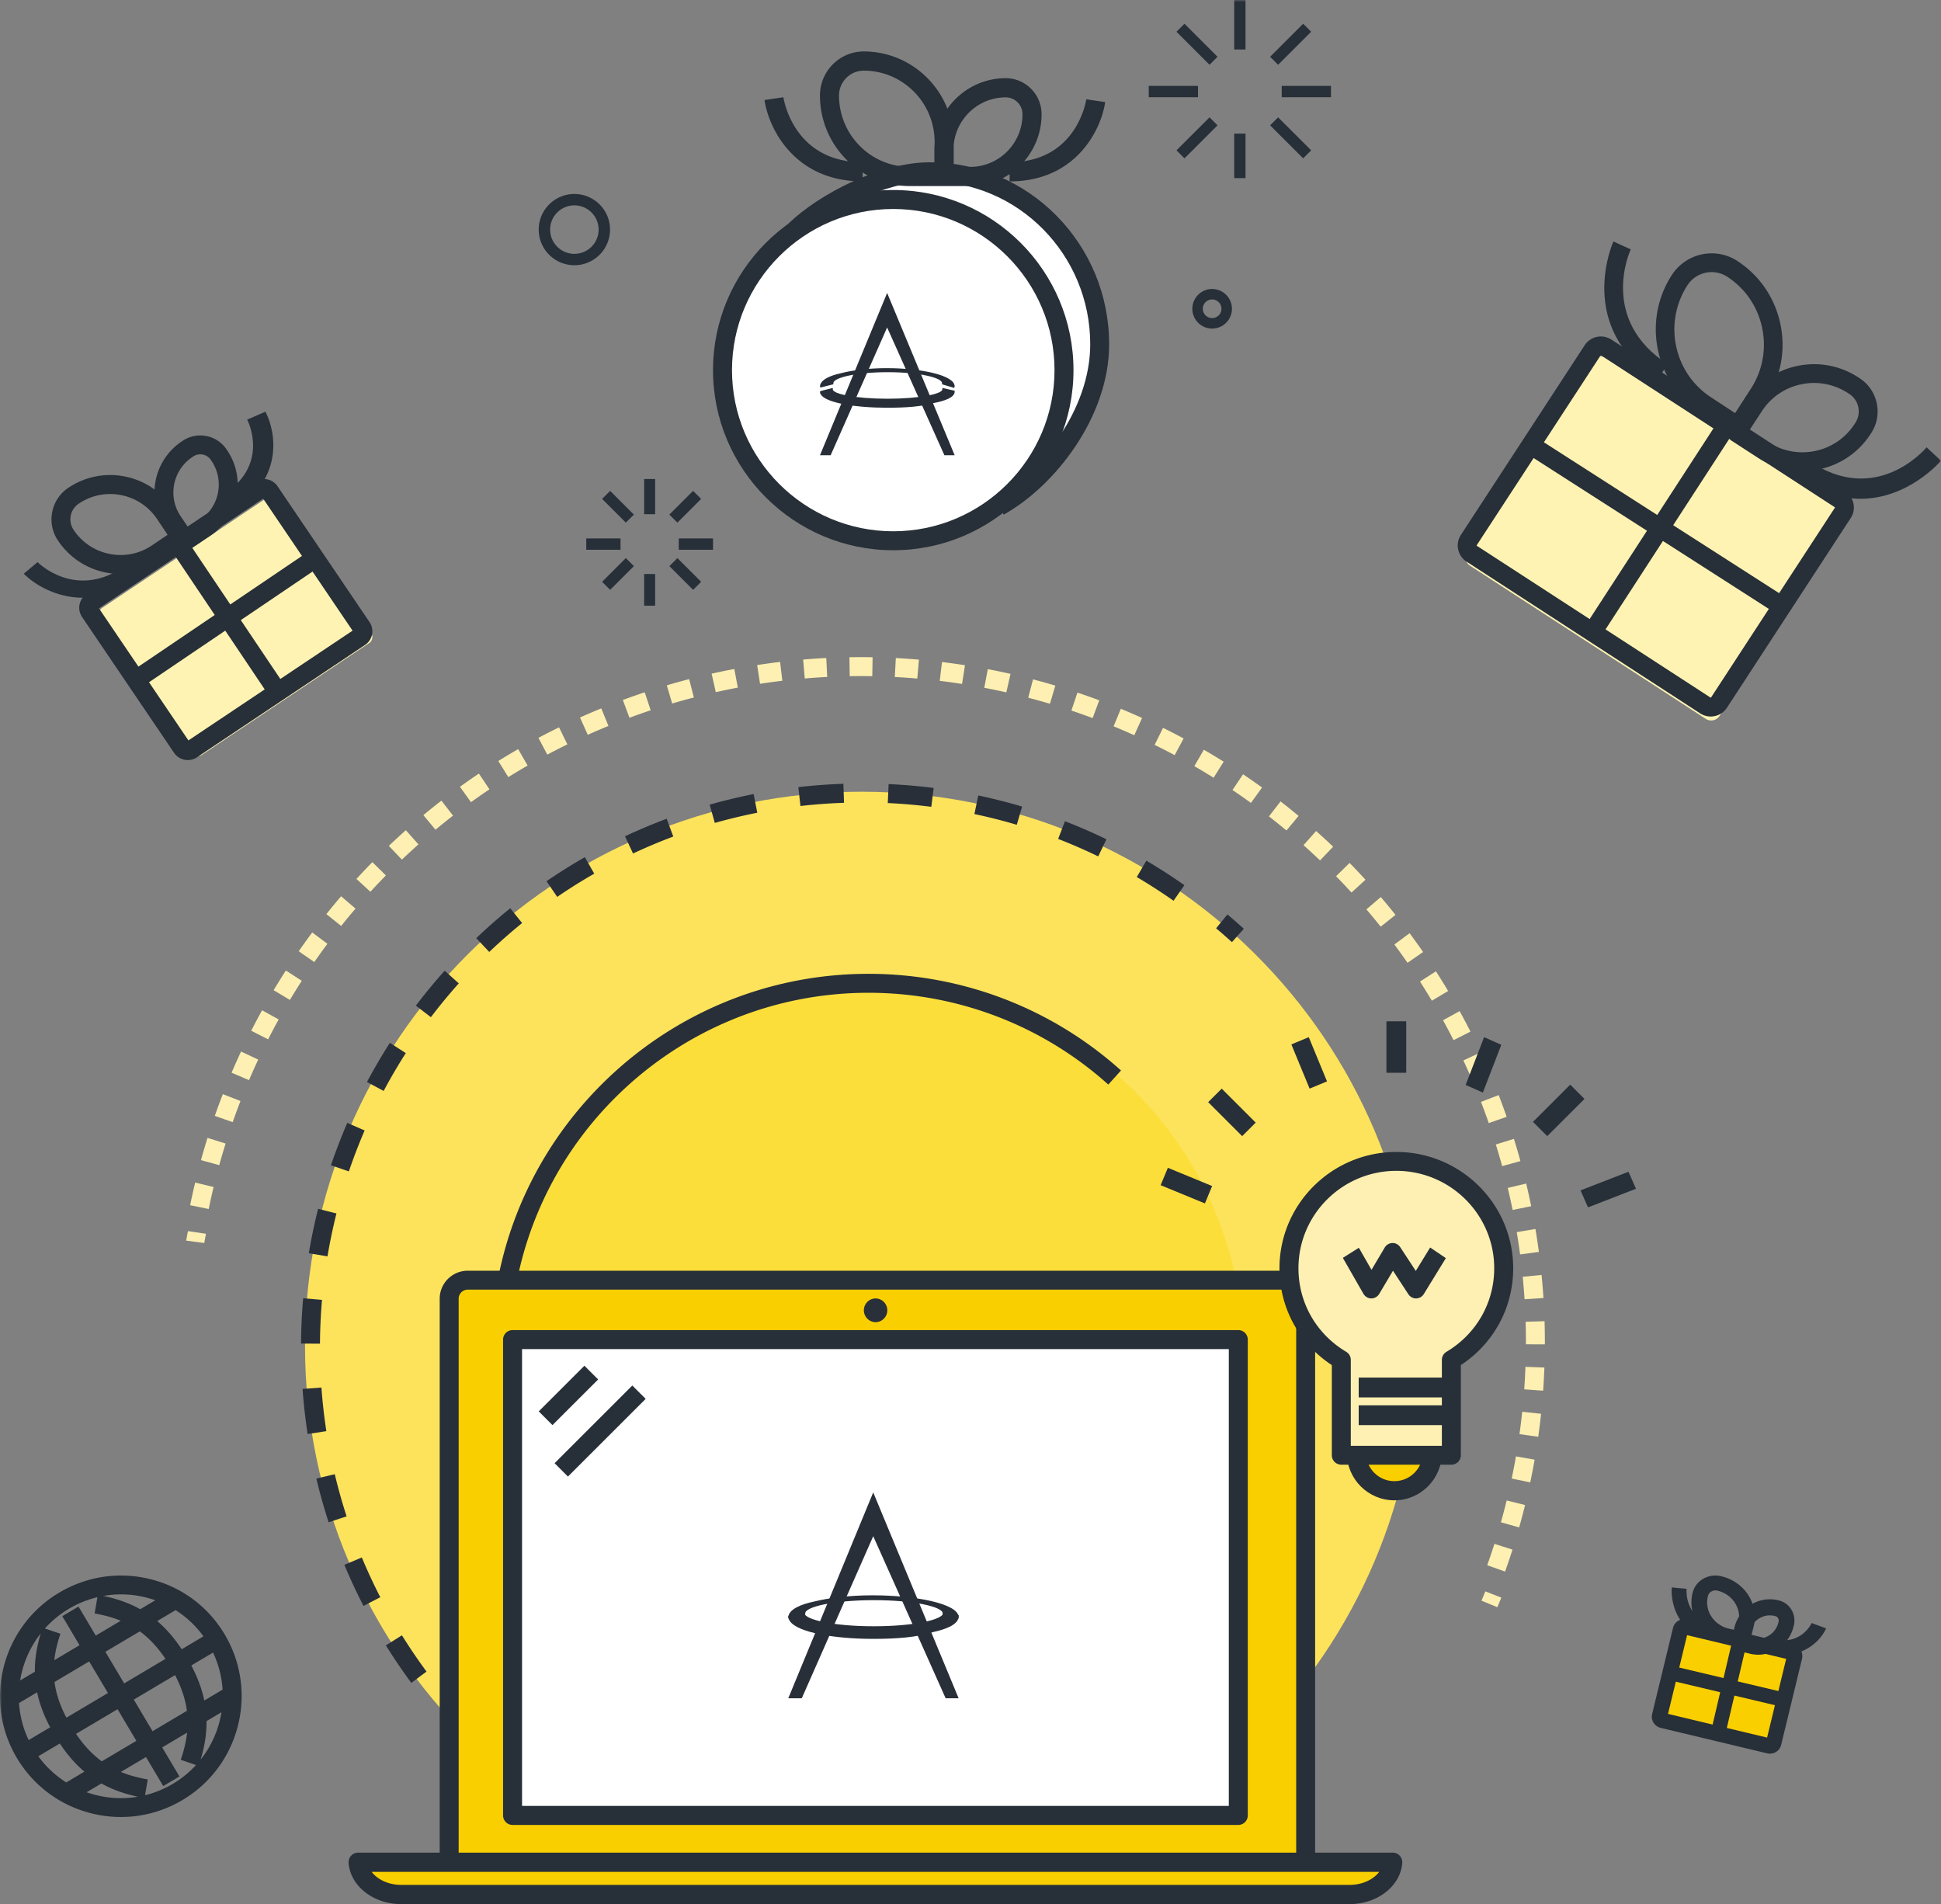 <svg xmlns="http://www.w3.org/2000/svg" xmlns:xlink="http://www.w3.org/1999/xlink" width="470" height="461" viewBox="0 0 470 461">
    <rect x="0" y="0" width="470" height="461" fill="#808080" stroke="none"/>
    <defs>
        <path id="a" d="M0 461h470V0H0z"/>
    </defs>
    <g fill="none" fill-rule="evenodd">
        <path fill="#FDE35B" d="M343.388 325.863c0 74.105-60.337 134.179-134.766 134.179-74.428 0-134.765-60.074-134.765-134.18 0-74.105 60.337-134.178 134.765-134.178 74.429 0 134.766 60.073 134.766 134.179"/>
        <path fill="#FCDE3A" d="M301.184 328.259c0 50.022-40.368 90.57-90.164 90.57-49.795 0-90.163-40.548-90.163-90.57 0-50.022 40.368-90.57 90.163-90.57 49.796 0 90.164 40.548 90.164 90.57"/>
        <path fill="#282F39" d="M167.349 407.328c-29.86-15.892-48.41-46.713-48.41-80.438 0-50.242 40.99-91.119 91.372-91.119 22.629 0 44.341 8.311 61.138 23.402l-3.082 3.411c-15.948-14.33-36.567-22.222-58.056-22.222-47.844 0-86.768 38.817-86.768 86.528 0 32.025 17.616 61.295 45.973 76.39l-2.167 4.048zM145.655 446.624A129.812 129.812 0 0 1 141 443.88l2.216-3.965c1.467.907 2.98 1.8 4.498 2.652l-2.06 4.057zM193.825 195.145l-.518-4.572c3.603-.411 7.275-.683 10.915-.806l.154 4.599c-3.519.119-7.069.38-10.55.78zm31.684.193a131.921 131.921 0 0 0-10.546-.909l.21-4.595c3.635.166 7.306.482 10.91.939l-.574 4.565zm-52.423 3.902l-1.246-4.428c3.498-.99 7.08-1.851 10.649-2.555l.883 4.515c-3.447.68-6.907 1.51-10.286 2.468zm73.119.449a130.87 130.87 0 0 0-10.26-2.597l.94-4.503c3.567.75 7.14 1.656 10.62 2.689l-1.3 4.41zm-92.922 6.952l-1.94-4.168a134.928 134.928 0 0 1 10.09-4.245l1.599 4.31a131.487 131.487 0 0 0-9.75 4.103zm112.644.699a130.9 130.9 0 0 0-9.707-4.227l1.652-4.292a135.544 135.544 0 0 1 10.047 4.376l-1.992 4.143zm-131.003 9.807l-2.583-3.801c3.007-2.06 6.13-4.019 9.282-5.821l2.27 3.997a131.376 131.376 0 0 0-8.97 5.625zm149.242.934a131.957 131.957 0 0 0-8.904-5.741l2.32-3.968a136.752 136.752 0 0 1 9.214 5.94l-2.63 3.769zM118.47 230.473l-3.154-3.337a138.11 138.11 0 0 1 8.238-7.24l2.879 3.581a133.227 133.227 0 0 0-7.963 6.996zm-14.131 15.794l-3.644-2.792a137.59 137.59 0 0 1 6.985-8.464l3.41 3.073c-2.35 2.627-4.621 5.38-6.751 8.183zm-11.436 17.86l-4.042-2.168a136.998 136.998 0 0 1 5.546-9.481l3.855 2.487a132.607 132.607 0 0 0-5.359 9.162zm-8.426 19.478l-4.338-1.485a136.923 136.923 0 0 1 3.954-10.259l4.203 1.831c-1.4 3.241-2.686 6.576-3.82 9.913zm-5.177 20.572l-4.52-.761a136.002 136.002 0 0 1 2.25-10.756l4.443 1.126c-.86 3.414-1.591 6.91-2.173 10.391zm-1.818 21.144l-4.583-.03c.023-3.657.193-7.35.504-10.974l4.567.395a133.97 133.97 0 0 0-.488 10.61zm-2.985 21.875c-.555-3.604-.97-7.279-1.235-10.922l4.571-.334c.256 3.52.657 7.07 1.193 10.553l-4.53.703zm5.078 21.361a135.788 135.788 0 0 1-2.97-10.573l4.458-1.068c.815 3.43 1.78 6.866 2.867 10.214l-4.355 1.427zm8.444 20.256a136.816 136.816 0 0 1-4.631-9.958l4.227-1.775c1.355 3.25 2.86 6.486 4.475 9.62l-4.07 2.113zm11.584 18.63a136.939 136.939 0 0 1-6.166-9.083l3.889-2.435a133.06 133.06 0 0 0 5.957 8.777l-3.68 2.741zm14.401 16.535a137.275 137.275 0 0 1-7.531-7.979l3.45-3.028c2.31 2.654 4.76 5.249 7.278 7.71l-3.197 3.297zm16.848 14.02c-2.971-2.094-5.9-4.338-8.705-6.671l2.925-3.543c2.71 2.256 5.541 4.424 8.412 6.447l-2.632 3.767zM298.304 228.104a124.913 124.913 0 0 0-3.835-3.356l2.745-3.353a129.578 129.578 0 0 1 3.97 3.474l-2.88 3.235z"/>
        <path fill="#FDF0B2" d="M49.461 300.944l-4.38-.576c.135-.768.279-1.534.429-2.3l4.368.64c-.147.744-.286 1.489-.417 2.236M211.215 163.715a159.097 159.097 0 0 0-5.46-.003l-.075-4.592c1.876-.03 3.75-.03 5.616.003l-.081 4.592zm-16.35.548l-.387-4.576c1.857-.157 3.74-.285 5.596-.38l.232 4.587c-1.805.092-3.635.216-5.441.37zm27.254.019a162.294 162.294 0 0 0-5.447-.376l.24-4.587c1.863.097 3.749.228 5.603.388l-.396 4.575zm-38.08 1.274l-.7-4.54c1.835-.282 3.705-.537 5.558-.759l.544 4.56c-1.802.216-3.62.464-5.402.739zm48.917.034a156.61 156.61 0 0 0-5.406-.746l.55-4.56c1.861.225 3.732.483 5.562.768l-.706 4.538zm-59.634 1.993l-1.005-4.481c1.821-.41 3.67-.791 5.495-1.136l.85 4.514a154.28 154.28 0 0 0-5.34 1.103zm70.355.047c-1.762-.398-3.56-.772-5.342-1.111l.858-4.511c1.834.349 3.682.733 5.495 1.143l-1.01 4.48zm-80.912 2.7l-1.303-4.404c1.79-.53 3.607-1.036 5.405-1.503l1.153 4.444c-1.746.454-3.514.947-5.255 1.463zm91.468.06c-1.73-.516-3.498-1.01-5.254-1.47l1.161-4.443c1.806.473 3.623.981 5.403 1.513l-1.31 4.4zm-101.818 3.386l-1.593-4.306a166.941 166.941 0 0 1 5.29-1.86l1.449 4.357a164.583 164.583 0 0 0-5.146 1.81zm112.16.08a162.828 162.828 0 0 0-5.14-1.82l1.458-4.354c1.777.596 3.556 1.226 5.287 1.872l-1.604 4.302zm-122.253 4.048l-1.878-4.19a167.109 167.109 0 0 1 5.154-2.209l1.734 4.252a164.638 164.638 0 0 0-5.01 2.147zm132.337.106a163.308 163.308 0 0 0-5.006-2.162l1.747-4.245c1.726.71 3.458 1.459 5.149 2.223l-1.89 4.184zM132.53 182.7l-2.156-4.054a165.695 165.695 0 0 1 4.994-2.55l2.017 4.125c-1.626.796-3.26 1.63-4.855 2.479zm151.91.133a166.497 166.497 0 0 0-4.85-2.492l2.03-4.12c1.666.822 3.343 1.685 4.985 2.564l-2.166 4.048zm-161.353 5.316l-2.426-3.899c1.575-.98 3.193-1.951 4.809-2.884l2.293 3.98a156.534 156.534 0 0 0-4.676 2.803zm170.78.153a156.627 156.627 0 0 0-4.667-2.814l2.3-3.973a165.02 165.02 0 0 1 4.803 2.893l-2.436 3.894zm-179.813 5.912l-2.684-3.725a169.256 169.256 0 0 1 4.591-3.198l2.56 3.812a163.564 163.564 0 0 0-4.467 3.11zm188.853.176a160.322 160.322 0 0 0-4.468-3.12l2.564-3.81a164.182 164.182 0 0 1 4.594 3.21l-2.69 3.72zm-197.455 6.491l-2.932-3.534a165.66 165.66 0 0 1 4.366-3.504l2.81 3.63a158.03 158.03 0 0 0-4.244 3.408zm206.058.19a158.852 158.852 0 0 0-4.243-3.413l2.812-3.63a163.632 163.632 0 0 1 4.367 3.512l-2.936 3.53zm-214.19 7.05l-3.166-3.324a163.085 163.085 0 0 1 4.12-3.796l3.05 3.431a158.946 158.946 0 0 0-4.003 3.69zm222.32.195a159.448 159.448 0 0 0-4.002-3.691l3.052-3.43a163.717 163.717 0 0 1 4.118 3.798l-3.168 3.323zm-229.944 7.584l-3.384-3.101a161.693 161.693 0 0 1 3.854-4.068l3.276 3.217a160.848 160.848 0 0 0-3.746 3.952zm237.562.192a159.177 159.177 0 0 0-3.741-3.952l3.277-3.214c1.305 1.332 2.6 2.7 3.85 4.067l-3.386 3.1zm-244.644 8.09l-3.585-2.866a169.228 169.228 0 0 1 3.569-4.32l3.488 2.984a161.949 161.949 0 0 0-3.472 4.202zm251.712.182a159.852 159.852 0 0 0-3.462-4.196l3.488-2.983a162.692 162.692 0 0 1 3.562 4.316l-3.588 2.863zm-258.22 8.561l-3.772-2.616a163.467 163.467 0 0 1 3.272-4.553l3.679 2.744a160.01 160.01 0 0 0-3.18 4.425zm264.714.181a159.278 159.278 0 0 0-3.177-4.432l3.684-2.74a167.065 167.065 0 0 1 3.269 4.559l-3.776 2.613zM70.2 242.09l-3.94-2.356c.952-1.59 1.947-3.194 2.958-4.764l3.857 2.488a162.84 162.84 0 0 0-2.876 4.632zm276.513.192a163.924 163.924 0 0 0-2.868-4.64l3.861-2.48a167.644 167.644 0 0 1 2.95 4.77l-3.943 2.35zm-281.792 9.353l-4.088-2.087a167.421 167.421 0 0 1 2.63-4.953l4.017 2.223a162.692 162.692 0 0 0-2.559 4.817zm287.047.202a162.575 162.575 0 0 0-2.546-4.823l4.021-2.213a166.319 166.319 0 0 1 2.62 4.961l-4.095 2.075zm-291.672 9.677l-4.22-1.806a166.933 166.933 0 0 1 2.293-5.12l4.157 1.948a162.644 162.644 0 0 0-2.23 4.978zm296.27.213c-.709-1.671-1.454-3.347-2.215-4.984l4.161-1.937a167.9 167.9 0 0 1 2.278 5.125l-4.223 1.796zm-300.222 9.957l-4.33-1.52c.616-1.76 1.27-3.53 1.943-5.263l4.277 1.664a161.349 161.349 0 0 0-1.89 5.12zm304.15.228l-.217-.623c-.53-1.501-1.09-3.018-1.663-4.505l4.282-1.654c.59 1.53 1.165 3.088 1.71 4.636l.22.626-4.331 1.52zM53.087 282.097l-4.424-1.223c.497-1.797 1.03-3.608 1.586-5.384l4.38 1.372c-.54 1.727-1.06 3.488-1.542 5.235zm310.65.23c-.48-1.74-.995-3.503-1.535-5.236l4.383-1.365a172.05 172.05 0 0 1 1.577 5.384l-4.425 1.218zM50.538 292.712l-4.497-.922c.373-1.825.784-3.67 1.219-5.48l4.462 1.073c-.422 1.76-.822 3.553-1.184 5.329zm315.732.231a165.4 165.4 0 0 0-1.177-5.329l4.463-1.067c.43 1.805.84 3.648 1.212 5.48l-4.498.916zm1.813 10.761c-.24-1.799-.515-3.615-.815-5.395l4.526-.763c.308 1.832.59 3.698.838 5.549l-4.549.61zm1.075 10.855a159.806 159.806 0 0 0-.445-5.436l4.567-.453c.184 1.857.338 3.738.458 5.594l-4.58.295zm4.923 10.92l-4.59-.011.001-.575c0-1.622-.026-3.265-.075-4.883l4.588-.14c.05 1.664.077 3.354.077 5.023l-.001.586zm-.423 11.217l-4.578-.33c.13-1.802.23-3.634.298-5.446l4.586.172c-.07 1.865-.173 3.75-.306 5.604zm-1.185 11.16l-4.544-.64c.251-1.79.476-3.612.668-5.414l4.563.485a165.255 165.255 0 0 1-.687 5.57zm-1.938 11.052l-4.49-.945c.373-1.776.72-3.578 1.032-5.358l4.52.794a165.94 165.94 0 0 1-1.062 5.509zm-2.681 10.897l-4.417-1.25c.492-1.74.96-3.515 1.393-5.274l4.456 1.098c-.445 1.81-.927 3.634-1.432 5.426zm-3.41 10.689l-4.323-1.544a163.427 163.427 0 0 0 1.745-5.168l4.373 1.395a169.724 169.724 0 0 1-1.795 5.317zM362.577 389.119l-3.842-1.58c.314-.75.623-1.5.925-2.254l3.87 1.516c-.31.775-.628 1.547-.953 2.318"/>
        <path fill="#FACF00" d="M312.019 453.333h-199.12a4.525 4.525 0 0 1-4.511-4.512v-134.74c0-2.48 2.03-4.511 4.512-4.511h199.119a4.525 4.525 0 0 1 4.512 4.51v134.741a4.526 4.526 0 0 1-4.512 4.512"/>
        <path fill="#272F38" d="M113.26 312.234a2.202 2.202 0 0 0-2.202 2.196v134.041c0 1.212.987 2.198 2.201 2.198h198.4a2.202 2.202 0 0 0 2.202-2.198v-134.04a2.202 2.202 0 0 0-2.202-2.197h-198.4zm198.4 143.015h-198.4c-3.745 0-6.79-3.04-6.79-6.778v-134.04c0-3.738 3.045-6.778 6.79-6.778h198.4c3.743 0 6.789 3.04 6.789 6.777v134.041c0 3.738-3.046 6.778-6.79 6.778z"/>
        <path fill="#FACF00" d="M86.327 451.416c.32 4.26 4.884 7.667 10.42 7.667h229.506c5.536 0 10.1-3.408 10.42-7.667H86.327z"/>
        <path fill="#272F38" d="M89.991 453.19c1.398 1.87 4.12 3.16 7.15 3.16h229.677c3.03 0 5.753-1.29 7.151-3.16H89.991zM326.818 461H97.14c-6.722 0-12.313-4.376-12.726-9.96a2.338 2.338 0 0 1 .61-1.756 2.298 2.298 0 0 1 1.689-.743h250.532c.64 0 1.253.27 1.69.743a2.34 2.34 0 0 1 .609 1.756c-.414 5.584-6.004 9.96-12.727 9.96z"/>
        <mask id="b" fill="#fff">
            <use xlink:href="#a"/>
        </mask>
        <path fill="#FFF" d="M124.694 439.915h175.53v-115.97h-175.53z" mask="url(#b)"/>
        <path fill="#272F38" d="M126.41 437.224h171.138V326.637H126.411v110.587zm173.436 4.608H124.114a2.3 2.3 0 0 1-2.298-2.304V324.333a2.3 2.3 0 0 1 2.298-2.304h175.732a2.3 2.3 0 0 1 2.297 2.304v115.195a2.3 2.3 0 0 1-2.297 2.304z" mask="url(#b)"/>
        <path fill="#29303A" d="M214.857 317.237a2.877 2.877 0 0 1-2.877 2.875 2.876 2.876 0 0 1 0-5.75 2.876 2.876 0 0 1 2.877 2.875" mask="url(#b)"/>
        <path fill="#FACF00" d="M142.918 332.572l-11.51 11.5" mask="url(#b)"/>
        <path fill="#272F38" d="M133.775 345.031l-3.326-3.323 11.062-11.053 3.326 3.323z" mask="url(#b)"/>
        <path fill="#FACF00" d="M155.388 336.405l-19.184 19.169" mask="url(#b)"/>
        <path fill="#272F38" d="M137.522 357.49l-3.236-3.233 18.823-18.81 3.238 3.234z" mask="url(#b)"/>
        <path fill="#282F39" d="M190.878 391.522c.12-1.991 3.383-3.17 6.154-3.75 3.735-.939 8.797-1.529 14.104-1.529h.362c10.017 0 20.624 1.998 20.624 5.28l-.124.47-3.737-1.06v-.344c0-1.527-6.746-3.175-16.638-3.175-9.892 0-16.644 1.648-16.644 3.175v.343l-3.98.943-.121-.353z" mask="url(#b)"/>
        <path fill="#282F39" d="M211.446 361.324l-20.568 49.838h3.269l17.299-39.233 17.533 39.233h3.143z" mask="url(#b)"/>
        <path fill="#282F39" d="M211.46 396.786c-9.841 0-18.115-1.645-20.063-4.122-.36-.464-.611-.94-.488-1.406l.129-.126 3.768-1.055v.478c0 1.523 6.813 3.18 16.771 3.18 9.967 0 16.775-1.657 16.775-3.18v-.478l3.77.94v.354c0 2.016-3.405 3.187-6.197 3.77-3.893 1.3-8.991 1.645-14.464 1.645" mask="url(#b)"/>
        <path fill="#272F38" d="M25.009 386.393c3.356.69 6.304 1.74 8.94 3.216l3.653-2.168a24.88 24.88 0 0 0-2.226-.672 24.67 24.67 0 0 0-10.367-.376zm13.056 6.078c2.177 1.85 4.127 4.107 5.932 6.83l5.267-3.123a24.37 24.37 0 0 0-6.742-6.35l-4.457 2.643zm-27.197 1.802l3.762 1.278c-.762 2.24-1.259 4.353-1.481 6.4l6.114-3.629-4.177-7.03 3.924-2.33 4.178 7.032 6.055-3.593c-1.905-.783-3.999-1.36-6.332-1.765l.685-3.948a24.978 24.978 0 0 0-6.919 2.817 24.718 24.718 0 0 0-5.809 4.768zm-1.005 1.196a24.8 24.8 0 0 0-4.986 11.388l3.567-2.116c-.036-2.985.442-6.037 1.42-9.272zm15.655 4.446l4.548 7.653 10.001-5.935c-1.87-2.786-3.891-4.972-6.211-6.665l-8.338 4.947zm20.805 3.31c1.522 2.888 2.567 5.684 3.145 8.485l4.432-2.628a24.483 24.483 0 0 0-2.315-8.98l-5.262 3.123zm-33.126 4c.376 2.845 1.33 5.665 2.883 8.64l10.06-5.969-4.546-7.653-8.397 4.982zm19.198 4.264l4.549 7.653 8.314-4.934c-.373-2.852-1.321-5.677-2.865-8.651l-9.998 5.932zm-27.784.83a24.335 24.335 0 0 0 2.33 8.968l5.21-3.092c-1.53-2.886-2.58-5.678-3.162-8.473L4.61 412.32zm45.398 4.375c.034 3.003-.446 6.074-1.428 9.328a24.779 24.779 0 0 0 5.052-11.479l-3.624 2.15zm-31.594 3.088c1.875 2.778 3.903 4.963 6.232 6.654l8.372-4.966-4.548-7.654-10.056 5.966zm-9.139 5.423a24.48 24.48 0 0 0 6.769 6.335l4.39-2.605c-2.184-1.848-4.14-4.103-5.95-6.82l-5.209 3.09zm19.985 3.798c1.956.807 4.11 1.396 6.514 1.807l-.655 3.835c2.34-.576 4.608-1.5 6.738-2.765a24.642 24.642 0 0 0 5.61-4.552l-3.695-1.265c.792-2.304 1.304-4.476 1.531-6.578l-6.03 3.578 4.177 7.03-3.924 2.33-4.178-7.032-6.088 3.612zm-8.289 4.918c.709.25 1.432.469 2.168.656a24.65 24.65 0 0 0 10.27.425c-3.319-.697-6.238-1.744-8.853-3.208l-3.585 2.127zm8.32 5.994c-2.425 0-4.867-.304-7.278-.919-7.578-1.929-13.95-6.69-17.943-13.409-8.214-13.824-3.603-31.768 10.276-40.003 6.727-3.992 14.593-5.139 22.147-3.236 7.566 1.908 13.93 6.656 17.92 13.37 8.24 13.868 3.654 31.85-10.224 40.083-4.584 2.72-9.703 4.113-14.898 4.114z" mask="url(#b)"/>
        <path fill="#FACF00" d="M347.224 352.22c0 5.029-4.08 9.104-9.111 9.104-5.033 0-9.113-4.075-9.113-9.105 0-5.029 4.08-9.105 9.113-9.105 5.032 0 9.111 4.076 9.111 9.105" mask="url(#b)"/>
        <path fill="#272F38" d="M337.633 344.875c-3.789 0-6.87 3.08-6.87 6.865s3.081 6.865 6.87 6.865c3.788 0 6.87-3.08 6.87-6.865s-3.082-6.865-6.87-6.865m0 18.366c-6.347 0-11.51-5.16-11.51-11.501 0-6.342 5.163-11.5 11.51-11.5 6.346 0 11.51 5.158 11.51 11.5 0 6.341-5.164 11.501-11.51 11.501" mask="url(#b)"/>
        <path fill="#FDF0B2" d="M364.49 307.565c0-14.243-11.595-25.79-25.898-25.79-14.303 0-25.898 11.547-25.898 25.79 0 9.406 5.072 17.61 12.625 22.117V352.7h26.546v-23.017c7.552-4.506 12.625-12.711 12.625-22.117" mask="url(#b)"/>
        <path fill="#272F38" d="M327.085 350.044h22.054v-20.802c0-.804.425-1.548 1.118-1.96 7.237-4.315 11.557-11.876 11.557-20.226 0-13.004-10.633-23.584-23.702-23.584-13.069 0-23.701 10.58-23.701 23.584 0 8.35 4.32 15.91 11.558 20.225a2.281 2.281 0 0 1 1.116 1.96v20.803zm24.351 4.571h-26.648a2.291 2.291 0 0 1-2.297-2.285v-21.828c-7.962-5.24-12.675-13.912-12.675-23.446 0-15.525 12.694-28.156 28.296-28.156 15.602 0 28.296 12.631 28.296 28.156 0 9.534-4.713 18.206-12.674 23.446v21.828a2.291 2.291 0 0 1-2.298 2.285z" mask="url(#b)"/>
        <path fill="#272F38" d="M329 338.322h22.061v-4.792H329zM329 345.031h22.061v-4.792H329zM342.883 314.362c-.743 0-1.44-.384-1.863-1.029l-3.719-5.681-3.318 5.59a2.255 2.255 0 0 1-1.936 1.12c-.786-.007-1.513-.443-1.918-1.15l-4.966-8.669 3.874-2.448 3.062 5.347 3.19-5.379a2.24 2.24 0 0 1 1.869-1.118c.756-.026 1.48.369 1.912 1.028l3.752 5.73 3.481-5.67 3.799 2.572-5.32 8.668a2.236 2.236 0 0 1-1.866 1.089h-.033zM335.714 259.732h4.796v-12.46h-4.796zM374.657 275.067l-3.453-3.45 9.016-9.01 3.453 3.451zM300.784 275.067l-8.233-8.226 3.278-3.276 8.232 8.227zM291.759 291.36l-10.718-4.418 1.752-4.208 10.717 4.418zM359.062 264.524l-4.164-1.85 4.467-11.568 4.166 1.85zM317.111 263.565l-4.417-10.705 4.215-1.754 4.418 10.706zM384.532 292.318l-1.818-4.116 11.61-4.51 1.819 4.116z" mask="url(#b)"/>
        <path fill="#FEF3B3" d="M445.886 123.702L388.84 86.647a2.41 2.41 0 0 0-3.33.702l-30.223 46.317a2.398 2.398 0 0 0 .704 3.322l57.045 37.055a2.41 2.41 0 0 0 3.33-.702l30.223-46.317a2.398 2.398 0 0 0-.704-3.322" mask="url(#b)"/>
        <path fill="#272F38" d="M387.637 86.033a.095.095 0 0 0-.08.044l-29.98 45.93a.096.096 0 0 0 .03.134l56.581 36.746c.037.022.108.01.133-.028l29.979-45.93a.096.096 0 0 0-.029-.134L387.69 86.049a.097.097 0 0 0-.052-.016m26.594 87.441a4.651 4.651 0 0 1-2.543-.758l-56.581-36.746a4.636 4.636 0 0 1-2.025-2.945 4.624 4.624 0 0 1 .657-3.51l29.978-45.932a4.691 4.691 0 0 1 6.472-1.363l56.582 36.746a4.633 4.633 0 0 1 2.024 2.945 4.628 4.628 0 0 1-.656 3.511l-29.979 45.93a4.643 4.643 0 0 1-2.952 2.019 4.736 4.736 0 0 1-.977.103" mask="url(#b)"/>
        <path fill="#272F38" d="M450.497 120.76c-4.5 0-9.579-1.354-15.028-5.103l2.535-4.113c16.143 11.11 28.015-2.653 28.514-3.243l3.482 3.247c-.106.127-7.854 9.213-19.503 9.213M401.3 92.008c-19.934-12.882-10.716-33.338-10.62-33.544l4.187 1.92-2.094-.96 2.097.954c-.318.694-7.6 17.1 8.946 27.794l-2.516 3.836z" mask="url(#b)"/>
        <path fill="#272F38" d="M414.467 65.88a6.98 6.98 0 0 0-5.871 3.197 19.558 19.558 0 0 0-2.73 14.734c1.073 5.118 4.064 9.508 8.419 12.363l5.86 3.84 3.816-5.9a19.56 19.56 0 0 0 2.73-14.734c-1.074-5.118-4.064-9.508-8.42-12.362a6.92 6.92 0 0 0-3.804-1.138m6.336 39.546c-.422 0-.849-.119-1.229-.368l-7.75-5.079c-11.077-7.258-14.22-22.233-7.01-33.381 3.462-5.351 10.604-6.872 15.919-3.386 5.366 3.516 9.05 8.925 10.374 15.23 1.324 6.304.129 12.75-3.365 18.152l-5.046 7.8a2.25 2.25 0 0 1-1.893 1.032" mask="url(#b)"/>
        <path fill="#272F38" d="M423.651 104.097l4.6 2.98a14.987 14.987 0 0 0 11.306 2.099 14.931 14.931 0 0 0 9.487-6.471l.218-.334a5.055 5.055 0 0 0-1.489-7.007l-.333-.215a14.999 14.999 0 0 0-11.308-2.1 14.928 14.928 0 0 0-9.486 6.472l-2.995 4.576zm12.76 9.955a19.524 19.524 0 0 1-10.653-3.165l-6.515-4.22a2.266 2.266 0 0 1-.668-3.146l4.24-6.482c2.857-4.365 7.25-7.36 12.372-8.438 5.122-1.073 10.359-.106 14.745 2.737l.334.215c4.464 2.893 5.731 8.858 2.826 13.3l-.22.333c-2.855 4.364-7.248 7.36-12.37 8.439a19.933 19.933 0 0 1-4.092.427z" mask="url(#b)"/>
        <path fill="#272F38" d="M387.515 154.306l-3.842-2.508 32.608-50.205 3.841 2.507z" mask="url(#b)"/>
        <path fill="#272F38" d="M430.08 148.555l-59.835-38.372 2.511-3.798 59.836 38.371z" mask="url(#b)"/>
        <path fill="#FEF3B3" d="M65.276 120.095l-40.533 27.078a1.707 1.707 0 0 0-.47 2.38l22.197 32.748a1.735 1.735 0 0 0 2.397.465L89.4 155.687a1.708 1.708 0 0 0 .469-2.38l-22.196-32.746a1.734 1.734 0 0 0-2.397-.466" mask="url(#b)"/>
        <path fill="#272F38" d="M23.97 147.296l21.653 31.965 39.752-26.571-21.652-31.965-39.753 26.57zm21.51 36.72a4.024 4.024 0 0 1-3.341-1.76l-22.272-32.88a3.983 3.983 0 0 1 1.09-5.541l40.672-27.187c1.839-1.228 4.342-.745 5.579 1.083L89.48 150.61a3.981 3.981 0 0 1-1.09 5.541l-40.672 27.187a4.02 4.02 0 0 1-2.239.679z" mask="url(#b)"/>
        <path fill="#272F38" d="M56.445 123.636l-2.73-3.69c11.743-7.188 6.372-17.899 6.137-18.352l4.412-1.918c2.648 5.011 4.421 16.469-7.819 23.96M20.11 144.721c-6.558 0-11.83-3.251-14.355-5.819l3.34-2.806c.355.356 8.833 8.645 20.038 1.69l2.52 3.456c-4.07 2.528-7.994 3.48-11.542 3.48" mask="url(#b)"/>
        <path fill="#272F38" d="M26.662 119.608c-2.698 0-5.333.804-7.622 2.353-2.07 1.401-2.62 4.236-1.228 6.319a13.605 13.605 0 0 0 8.74 5.832c3.591.71 7.241-.036 10.278-2.091l3.755-2.542-2.526-3.778a13.616 13.616 0 0 0-8.739-5.833 13.813 13.813 0 0 0-2.658-.26m2.557 19.363a18.4 18.4 0 0 1-3.544-.347c-4.79-.942-8.93-3.705-11.654-7.778a9.129 9.129 0 0 1-1.38-6.863 9.09 9.09 0 0 1 3.848-5.836 18.067 18.067 0 0 1 13.707-2.79c4.79.942 8.929 3.705 11.654 7.778l3.801 5.685a2.306 2.306 0 0 1-.62 3.19l-5.65 3.824c-3.05 2.065-6.565 3.137-10.162 3.137" mask="url(#b)"/>
        <path fill="#272F38" d="M48.495 109.995c-.607 0-1.2.179-1.714.525l-.245.163c-4.717 3.17-5.974 9.58-2.797 14.291l1.883 2.793 2.798-1.88c4.721-3.17 5.978-9.58 2.801-14.292l-.162-.24a3.065 3.065 0 0 0-2.564-1.36m-3.491 23.225c-.737 0-1.46-.353-1.901-1.009l-3.161-4.687c-4.587-6.8-2.773-16.056 4.042-20.632l.244-.163a7.625 7.625 0 0 1 5.743-1.16 7.609 7.609 0 0 1 4.885 3.235l.162.24c4.586 6.802 2.772 16.057-4.042 20.634l-4.697 3.153c-.393.263-.836.39-1.275.39" mask="url(#b)"/>
        <path fill="#272F38" d="M65.292 168.682l-24.047-35.796 3.77-2.54 24.046 35.795z" mask="url(#b)"/>
        <path fill="#272F38" d="M35.15 165.807l-2.538-3.794 42.544-28.793 2.538 3.795z" mask="url(#b)"/>
        <path fill="#FFF" d="M240.687 122.678c12.613-7.05 24.048-23.287 24.048-38.995 0-22.93-18.22-41.513-40.694-41.513-10.909 0-24.896 7.029-32.204 14.155" mask="url(#b)"/>
        <path fill="#272F38" d="M243.029 124.595l-2.2-4.069c11.228-6.23 23.162-21.376 23.162-37.172 0-21.736-17.46-39.42-38.92-39.42-10.637 0-24.129 6.91-31.029 13.59l-3.164-3.354c7.551-7.311 22.407-14.875 34.193-14.875 23.987 0 43.5 19.765 43.5 44.059 0 17.581-13.16 34.371-25.542 41.24" mask="url(#b)"/>
        <path fill="#272F38" d="M209.153 17.106c-3.304 0-5.988 2.7-5.988 6.022 0 9.524 7.698 17.272 17.161 17.272h5.928v-4.092c0-.499.021-.993.062-1.482v-.45c0-9.523-7.7-17.27-17.163-17.27zm21.78 23.294h4.006c6.978 0 12.654-5.712 12.654-12.734 0-2.257-1.822-4.091-4.063-4.091-6.557 0-11.962 5.037-12.596 11.466V40.4zm4.006 4.646h-14.613a21.55 21.55 0 0 1-11.461-3.287v2.156c-16.53 0-22.758-12.884-23.743-19.697l4.569-.675c.09.593 2.204 13.535 15.654 15.481a21.925 21.925 0 0 1-6.798-15.894c0-5.884 4.756-10.67 10.602-10.67 9.184 0 17.057 5.745 20.256 13.85 3.13-4.462 8.293-7.381 14.121-7.381 4.79 0 8.684 3.918 8.684 8.734 0 4.334-1.583 8.302-4.198 11.35 12.907-1.951 14.945-14.401 15.032-14.974l4.568.676c-.96 6.64-7.032 19.2-23.14 19.2v-1.762a17.093 17.093 0 0 1-9.533 2.893z" mask="url(#b)"/>
        <path fill="#282F39" d="M202.388 90.657c.107-1.66 2.99-2.644 5.44-3.125 3.298-.783 7.773-1.274 12.462-1.274h.32c8.853 0 18.227 1.665 18.227 4.4l-.11.392-3.303-.884v-.287c0-1.272-5.961-2.646-14.703-2.646-8.742 0-14.709 1.374-14.709 2.646v.287l-3.517.785-.107-.294z" mask="url(#b)"/>
        <path fill="#282F39" d="M220.563 66.131l-18.175 43.129h2.888l15.287-33.951 15.496 33.95h2.778z" mask="url(#b)"/>
        <path fill="#282F39" d="M220.098 95.842c-8.468 0-15.588-1.41-17.264-3.533-.308-.398-.525-.806-.42-1.206l.112-.107 3.241-.905v.411c0 1.305 5.863 2.725 14.432 2.725 8.576 0 14.434-1.42 14.434-2.725v-.41l3.245.805v.304c0 1.728-2.93 2.732-5.333 3.231-3.35 1.115-7.737 1.41-12.447 1.41" mask="url(#b)"/>
        <path fill="#272F38" d="M292.88 15.683l-8.002-7.997 1.937-1.935 8.002 7.996-1.938 1.936zm16.608 0l-1.937-1.936 8.002-7.996 1.937 1.935-8.002 7.997zm-22.673 22.654l-1.937-1.936 8.001-7.996 1.938 1.936-8.002 7.996zm28.738 0l-8.002-7.996 1.937-1.936 8.002 7.996-1.937 1.936zM298.854 11.98h2.74V0h-2.74v11.98zm-20.69 11.56h11.925v-2.752h-11.926v2.752zm32.196 0h11.926v-2.752H310.36v2.752zM298.854 43.13h2.74V32.347h-2.74V43.13zM151.544 126.532l-5.748-5.744 1.945-1.944 5.748 5.744-1.945 1.944zm12.484 0l-1.946-1.944 5.748-5.744 1.946 1.944-5.748 5.744zm-16.287 16.273l-1.945-1.944 5.748-5.743 1.945 1.943-5.748 5.744zm20.09 0l-5.749-5.744 1.946-1.943 5.748 5.743-1.946 1.944zM155.973 124.488h2.665v-8.52h-2.665v8.52zm-14.014 8.61h8.296v-2.736h-8.296v2.736zm22.399 0h8.295v-2.736h-8.295v2.736zm-8.385 13.54h2.665v-7.666h-2.665v7.666zM139.082 49.72a5.878 5.878 0 0 0-5.874 5.869c0 3.235 2.636 5.868 5.874 5.868a5.877 5.877 0 0 0 5.873-5.868 5.877 5.877 0 0 0-5.873-5.87m0 14.495c-4.76 0-8.633-3.87-8.633-8.625 0-4.757 3.873-8.626 8.633-8.626 4.76 0 8.632 3.869 8.632 8.626 0 4.756-3.872 8.625-8.632 8.625M293.51 72.5a2.26 2.26 0 0 0-2.258 2.257 2.26 2.26 0 0 0 2.258 2.256 2.26 2.26 0 0 0 2.258-2.256 2.26 2.26 0 0 0-2.258-2.256m0 7.048a4.8 4.8 0 0 1-4.796-4.792 4.8 4.8 0 0 1 4.796-4.792 4.8 4.8 0 0 1 4.796 4.792 4.8 4.8 0 0 1-4.796 4.792" mask="url(#b)"/>
        <path fill="#FFF" d="M258.02 89.614c0 23.021-18.68 41.69-41.723 41.69-23.044 0-41.726-18.669-41.726-41.69 0-23.028 18.682-41.693 41.726-41.693 23.042 0 41.723 18.665 41.723 41.693" mask="url(#b)"/>
        <path fill="#272F38" d="M216.297 50.596c-21.532 0-39.049 17.504-39.049 39.017 0 21.514 17.517 39.016 39.05 39.016 21.53 0 39.046-17.502 39.046-39.016 0-21.513-17.516-39.017-39.047-39.017m0 82.624c-24.066 0-43.644-19.562-43.644-43.607 0-24.046 19.578-43.609 43.644-43.609 24.064 0 43.642 19.563 43.642 43.61 0 24.044-19.578 43.606-43.642 43.606" mask="url(#b)"/>
        <path fill="#272E38" d="M198.551 93.532c.096-1.66 2.676-2.642 4.867-3.124 2.953-.783 6.956-1.275 11.151-1.275h.286c7.92 0 16.308 1.665 16.308 4.399l-.099.393-2.954-.885v-.285c0-1.272-5.334-2.646-13.156-2.646-7.821 0-13.16 1.374-13.16 2.646v.285l-3.147.786-.096-.294z" mask="url(#b)"/>
        <path fill="#272E38" d="M214.814 70.923l-16.263 39.295h2.585l13.678-30.933 13.864 30.933h2.485z" mask="url(#b)"/>
        <path fill="#272E38" d="M214.826 98.717c-7.781 0-14.323-1.174-15.864-2.943-.284-.332-.483-.672-.386-1.005l.102-.09 2.978-.754v.342c0 1.088 5.389 2.27 13.263 2.27 7.88 0 13.263-1.182 13.263-2.27v-.342l2.981.671v.254c0 1.44-2.692 2.276-4.9 2.693-3.078.928-7.11 1.174-11.437 1.174" mask="url(#b)"/>
        <path fill="#FACF00" d="M434.753 401.788l-25.706-5.935c-.502-.116-1.007.18-1.128.661l-5.036 20.065c-.12.482.188.966.69 1.082l25.707 5.936c.501.115 1.007-.181 1.127-.662l5.036-20.065c.121-.481-.187-.966-.69-1.082" mask="url(#b)"/>
        <path fill="#272F38" d="M403.9 414.948l23.99 5.738 4.62-19.061-23.992-5.738-4.619 19.061zm24.68 9.632c-.22 0-.442-.027-.66-.079l-25.794-6.168a2.778 2.778 0 0 1-1.733-1.253 2.745 2.745 0 0 1-.334-2.104l5.052-20.85a2.764 2.764 0 0 1 1.262-1.723 2.808 2.808 0 0 1 2.12-.331l25.79 6.168h-.002.001a2.786 2.786 0 0 1 2.069 3.355l-5.054 20.851a2.764 2.764 0 0 1-1.26 1.723 2.799 2.799 0 0 1-1.458.411z" mask="url(#b)"/>
        <path fill="#272F38" d="M431.894 400.62c-.978 0-2.023-.11-3.139-.356l.885-3.368c6.517 1.438 8.936-3.724 9.035-3.944l3.509 1.297c-1.06 2.425-4.442 6.37-10.29 6.37M413.526 396.786c-7.572-1.954-9.012-9.005-8.715-12.46l3.575.354-1.787-.178 1.788.166c-.051.687-.321 6.75 5.98 8.376l-.84 3.742z" mask="url(#b)"/>
        <path fill="#272F38" d="M415.373 385.052c-.338 0-.672.089-.968.26-.424.246-.721.632-.838 1.09a6.23 6.23 0 0 0 .827 4.963c.966 1.495 2.488 2.544 4.287 2.955l1.81.412.435-1.713c.894-3.519-1.4-7.07-5.114-7.917a1.965 1.965 0 0 0-.44-.05m6.522 13.65c-.147 0-.297-.015-.446-.05l-3.656-.833c-2.785-.636-5.143-2.26-6.64-4.576-1.494-2.316-1.95-5.044-1.279-7.683.355-1.392 1.26-2.57 2.55-3.319a5.887 5.887 0 0 1 4.279-.639c5.75 1.312 9.301 6.81 7.917 12.259l-.88 3.463c-.21.825-.987 1.379-1.845 1.379" mask="url(#b)"/>
        <path fill="#272F38" d="M423.357 396.283l1.188.293a4.913 4.913 0 0 0 3.821-.617 5.14 5.14 0 0 0 2.275-3.206l.038-.16a1.091 1.091 0 0 0-.784-1.313l-.15-.036c-2.718-.669-5.45 1.046-6.102 3.822l-.286 1.217zm2.388 4.337a8.706 8.706 0 0 1-2.09-.257l-3.035-.748a1.91 1.91 0 0 1-1.178-.876 1.99 1.99 0 0 1-.226-1.473l.731-3.112c1.143-4.865 5.936-7.871 10.681-6.699l.152.036c2.612.646 4.223 3.342 3.594 6.013l-.037.16c-.553 2.357-1.97 4.352-3.987 5.617a8.632 8.632 0 0 1-4.605 1.339z" mask="url(#b)"/>
        <path fill="#272F38" d="M417.8 419.788l-3.433-.847 5.201-22.155 3.432.847z" mask="url(#b)"/>
        <path fill="#272F38" d="M430.796 413.079l-26.02-6.165.837-3.42 26.02 6.165z" mask="url(#b)"/>
    </g>
</svg>
